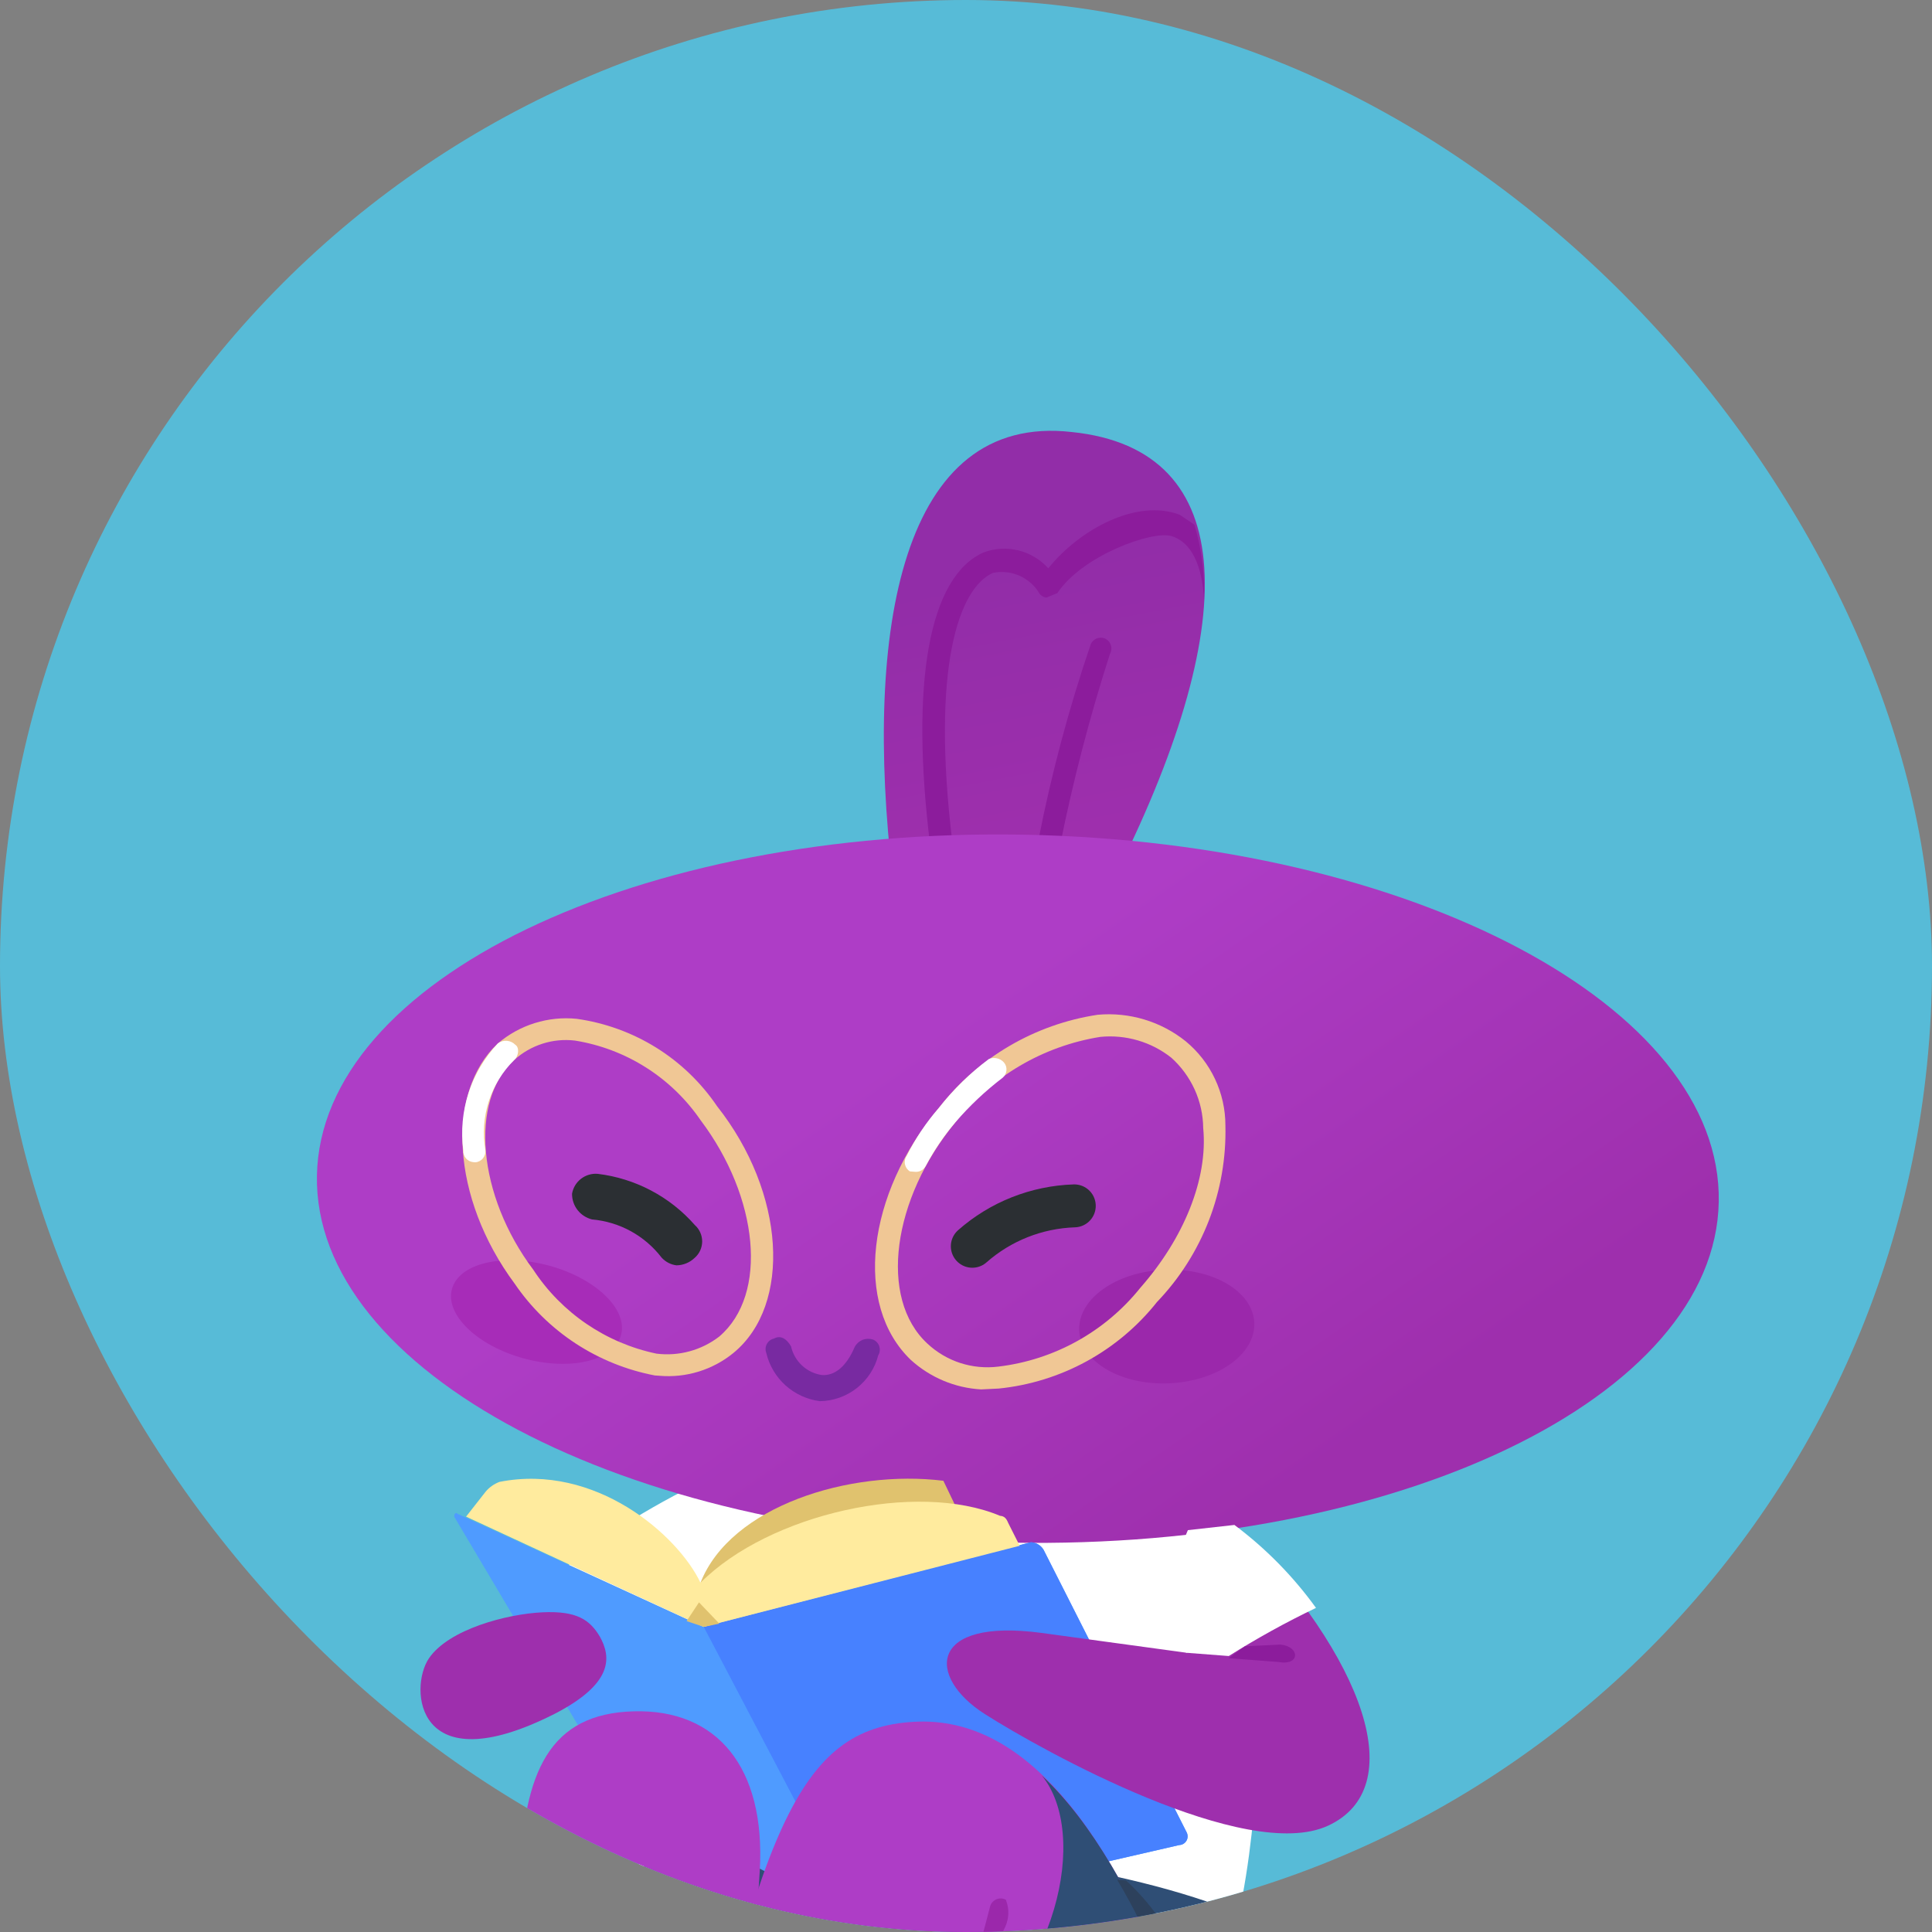 <svg width="45" height="45" viewBox="0 0 45 45" fill="none" xmlns="http://www.w3.org/2000/svg">
<rect x="0" y="0" width="45" height="45" fill="#808080" stroke="none"/>
<g clip-path="url(#clip0_85_710)">
<rect width="45" height="45" rx="22.5" fill="#57BBD7"/>
<path d="M28.438 34.269L16.685 33.371L14.011 48.277L21.306 49.907C22.28 50.176 23.278 50.355 24.285 50.44C24.766 50.46 25.245 50.362 25.681 50.156C26.116 49.949 26.493 49.639 26.781 49.253C28.783 46.496 29.09 43.814 29.284 41.277C29.39 38.91 29.103 36.543 28.438 34.269V34.269Z" fill="white"/>
<path d="M16.351 43.096L14.888 43.495L14.011 48.277L21.306 49.907C22.28 50.176 23.278 50.355 24.285 50.44C24.767 50.46 25.246 50.362 25.681 50.156C26.116 49.949 26.493 49.639 26.781 49.253C27.795 47.854 28.493 46.254 28.829 44.56C26.398 43.557 21.603 42.681 16.351 43.096V43.096Z" fill="#2F4E75"/>
<path d="M16.236 34.562C13.204 36.066 12.281 37.425 12.281 37.425L14.757 39.86L18.234 37.88L16.236 34.562Z" fill="white"/>
<path d="M24.966 10.063C21.009 9.608 20.112 14.644 20.794 20.464L25.904 20.549C28.918 14.602 28.927 10.468 24.966 10.063Z" fill="url(#paint0_linear_85_710)"/>
<path d="M24.421 19.873L24.37 19.869C24.332 19.872 24.293 19.864 24.259 19.845C24.226 19.827 24.198 19.799 24.179 19.766C24.16 19.733 24.151 19.695 24.153 19.657C24.155 19.618 24.168 19.581 24.19 19.55C24.493 18.007 24.9 16.486 25.408 14.998C25.436 14.941 25.483 14.896 25.541 14.872C25.6 14.848 25.666 14.847 25.725 14.868C25.759 14.882 25.791 14.903 25.816 14.929C25.842 14.956 25.861 14.988 25.873 15.023C25.885 15.058 25.889 15.095 25.885 15.132C25.881 15.168 25.869 15.204 25.851 15.236C25.381 16.697 24.994 18.184 24.691 19.69C24.664 19.74 24.625 19.782 24.578 19.814C24.532 19.846 24.477 19.867 24.421 19.873V19.873Z" fill="#8C1C9C"/>
<path d="M28.044 13.974C28.005 13.154 27.739 12.623 27.288 12.487C26.838 12.35 25.207 12.94 24.628 13.815L24.417 13.9C24.362 13.947 24.264 13.889 24.217 13.834C24.111 13.649 23.948 13.502 23.753 13.413C23.557 13.325 23.339 13.301 23.129 13.343C22.335 13.691 21.682 15.53 22.186 19.652C22.229 19.757 22.116 19.901 21.959 19.94L21.908 19.936C21.854 19.921 21.804 19.893 21.762 19.854C21.721 19.815 21.689 19.767 21.669 19.715C21.193 15.9 21.638 13.433 22.909 12.867C23.169 12.77 23.451 12.754 23.72 12.82C23.989 12.886 24.232 13.031 24.417 13.237C25.151 12.323 26.485 11.608 27.48 11.991L27.82 12.221C27.99 12.79 28.066 13.381 28.044 13.974V13.974Z" fill="#8C1C9C"/>
<path d="M23.554 35.931C32.571 36.1 39.949 32.547 40.033 27.994C40.117 23.441 32.876 19.612 23.86 19.442C14.844 19.272 7.466 22.826 7.382 27.379C7.298 31.932 14.538 35.761 23.554 35.931V35.931Z" fill="url(#paint1_linear_85_710)"/>
<path d="M27.235 32.22C28.361 32.171 29.248 31.539 29.215 30.808C29.183 30.079 28.244 29.526 27.117 29.576C25.991 29.625 25.105 30.257 25.137 30.988C25.169 31.718 26.108 32.27 27.235 32.22Z" fill="#9B28AB"/>
<path d="M14.465 31.097C14.629 30.5 13.879 29.776 12.791 29.48C11.704 29.184 10.69 29.427 10.527 30.023C10.364 30.62 11.113 31.344 12.201 31.64C13.288 31.937 14.302 31.693 14.465 31.097Z" fill="#A72CB8"/>
<path d="M15.354 32.044L15.252 32.037C14.594 31.911 13.967 31.658 13.406 31.291C12.846 30.924 12.364 30.451 11.987 29.898C10.502 27.896 10.383 25.436 11.595 24.304C11.847 24.09 12.139 23.928 12.454 23.83C12.77 23.731 13.101 23.697 13.43 23.73C14.089 23.822 14.72 24.051 15.284 24.401C15.848 24.752 16.331 25.218 16.703 25.767C18.29 27.776 18.448 30.392 17.083 31.513C16.598 31.909 15.978 32.099 15.354 32.044V32.044ZM13.392 24.237C13.137 24.207 12.878 24.231 12.634 24.31C12.39 24.388 12.165 24.518 11.975 24.691C10.931 25.632 11.12 27.841 12.421 29.574C13.08 30.579 14.112 31.282 15.291 31.529C15.812 31.594 16.338 31.451 16.754 31.13C17.904 30.146 17.668 27.882 16.32 26.094C15.984 25.603 15.551 25.184 15.048 24.865C14.544 24.545 13.981 24.332 13.392 24.237Z" fill="#F0C795"/>
<path d="M11.026 27.069C10.959 27.063 10.896 27.031 10.852 26.98C10.808 26.929 10.786 26.862 10.791 26.795C10.732 26.346 10.773 25.89 10.912 25.459C11.051 25.029 11.285 24.634 11.595 24.304C11.655 24.259 11.73 24.236 11.805 24.242C11.88 24.248 11.951 24.281 12.003 24.335C12.101 24.394 12.085 24.597 11.976 24.69C11.704 24.96 11.501 25.291 11.384 25.655C11.267 26.019 11.24 26.406 11.304 26.783C11.309 26.817 11.306 26.852 11.298 26.885C11.289 26.918 11.273 26.949 11.252 26.976C11.231 27.003 11.204 27.025 11.174 27.042C11.144 27.058 11.111 27.069 11.077 27.072L11.026 27.069Z" fill="white"/>
<path d="M22.852 32.362C22.244 32.328 21.666 32.085 21.216 31.676C19.881 30.4 20.18 27.819 21.869 25.804C22.776 24.634 24.1 23.858 25.566 23.636C26.304 23.569 27.04 23.79 27.617 24.253C27.907 24.492 28.139 24.791 28.299 25.13C28.459 25.468 28.542 25.838 28.542 26.212C28.561 26.969 28.43 27.722 28.157 28.428C27.883 29.134 27.473 29.78 26.948 30.327C26.5 30.892 25.943 31.361 25.31 31.707C24.677 32.053 23.981 32.269 23.263 32.342L22.852 32.362ZM22.253 26.14C20.787 27.916 20.456 30.239 21.603 31.297C21.822 31.501 22.083 31.655 22.367 31.747C22.652 31.839 22.954 31.868 23.251 31.831C24.555 31.676 25.745 31.015 26.564 29.991C27.573 28.844 28.14 27.457 28.025 26.275C28.022 25.965 27.954 25.659 27.826 25.377C27.697 25.095 27.512 24.842 27.281 24.635C26.814 24.266 26.222 24.093 25.629 24.151C24.292 24.365 23.086 25.075 22.253 26.14V26.14Z" fill="#F0C795"/>
<path d="M21.295 27.292L21.193 27.284C21.164 27.266 21.139 27.241 21.118 27.213C21.099 27.184 21.085 27.152 21.078 27.119C21.07 27.084 21.071 27.05 21.078 27.016C21.085 26.982 21.099 26.949 21.119 26.921C21.321 26.518 21.573 26.143 21.869 25.804C22.205 25.376 22.595 24.994 23.031 24.668C23.09 24.642 23.156 24.635 23.22 24.65C23.283 24.664 23.34 24.697 23.383 24.746C23.427 24.797 23.448 24.862 23.442 24.929C23.437 24.995 23.407 25.057 23.356 25.101C22.953 25.408 22.584 25.756 22.253 26.14C21.986 26.454 21.754 26.795 21.561 27.159C21.536 27.206 21.497 27.244 21.45 27.268C21.402 27.292 21.348 27.3 21.295 27.292V27.292Z" fill="white"/>
<path d="M22.647 29.028C23.304 28.449 24.144 28.116 25.022 28.087" stroke="#2B2F33" stroke-miterlimit="10" stroke-linecap="round"/>
<path d="M15.755 29.472C15.622 29.455 15.5 29.391 15.41 29.292C15.217 29.04 14.973 28.831 14.694 28.677C14.415 28.524 14.107 28.431 13.789 28.403C13.656 28.369 13.537 28.293 13.453 28.185C13.368 28.077 13.323 27.943 13.324 27.805C13.347 27.667 13.421 27.543 13.532 27.457C13.643 27.371 13.782 27.329 13.922 27.341C14.798 27.447 15.604 27.872 16.185 28.535C16.239 28.583 16.282 28.642 16.311 28.708C16.341 28.775 16.355 28.847 16.355 28.919C16.354 28.991 16.338 29.063 16.308 29.128C16.277 29.194 16.233 29.253 16.178 29.3C16.064 29.409 15.912 29.471 15.755 29.472V29.472Z" fill="#2B2F33"/>
<path d="M19.095 32.636C18.799 32.597 18.522 32.47 18.299 32.271C18.077 32.072 17.92 31.81 17.85 31.52C17.837 31.486 17.83 31.45 17.832 31.413C17.833 31.376 17.843 31.34 17.86 31.307C17.878 31.274 17.901 31.246 17.93 31.223C17.96 31.201 17.994 31.185 18.03 31.177C18.19 31.087 18.335 31.2 18.425 31.36C18.463 31.531 18.552 31.685 18.68 31.805C18.808 31.924 18.969 32.002 19.142 32.027C19.447 32.051 19.721 31.817 19.908 31.372C19.948 31.298 20.012 31.241 20.088 31.209C20.166 31.178 20.252 31.175 20.331 31.2C20.365 31.213 20.396 31.234 20.422 31.261C20.447 31.287 20.467 31.32 20.479 31.354C20.49 31.389 20.495 31.426 20.491 31.463C20.488 31.499 20.476 31.535 20.456 31.567C20.379 31.869 20.203 32.138 19.957 32.331C19.712 32.524 19.408 32.632 19.095 32.636V32.636Z" fill="#782AA1"/>
<path d="M24.013 35.922L16.391 37.892L10.656 35.259C10.608 35.204 10.55 35.301 10.597 35.356L14.405 41.773L14.648 41.945L19.965 44.7L27.466 42.975C27.5 42.974 27.533 42.965 27.562 42.947C27.591 42.93 27.616 42.906 27.633 42.877C27.651 42.848 27.66 42.815 27.662 42.781C27.663 42.747 27.656 42.713 27.641 42.683L24.307 36.098C24.276 36.046 24.233 36.003 24.182 35.973C24.131 35.942 24.073 35.925 24.013 35.922V35.922Z" fill="#4F9BFF"/>
<path d="M16.316 36.865C17.015 35.081 19.793 34.221 21.973 34.49L22.812 36.239L16.391 37.892L16.316 36.865Z" fill="#E0C26E"/>
<path d="M19.965 44.7L16.391 37.892L24.013 35.922C24.073 35.925 24.131 35.942 24.182 35.973C24.233 36.003 24.276 36.046 24.307 36.098L27.642 42.683C27.656 42.713 27.663 42.747 27.662 42.781C27.66 42.815 27.651 42.848 27.633 42.877C27.616 42.906 27.591 42.93 27.562 42.947C27.533 42.965 27.499 42.974 27.466 42.975L19.965 44.7Z" fill="#4781FF"/>
<path d="M10.856 35.325L11.309 34.747C11.395 34.643 11.507 34.564 11.634 34.516C13.868 34.075 15.787 35.753 16.316 36.865C17.923 35.252 21.359 34.494 23.292 35.306C23.394 35.313 23.441 35.368 23.484 35.474L23.751 36.004L16.391 37.892L10.856 35.325Z" fill="#FFEB9E"/>
<path d="M12.105 43.741C12.003 48.429 11.872 50.819 11.661 52.232C11.451 53.645 11.1 54.895 12.637 54.859C14.175 54.824 14.88 54.316 15.842 53.113C16.803 51.91 17.567 45.945 17.698 43.556C17.829 41.167 16.705 39.804 14.757 39.86C12.808 39.915 12.194 41.247 12.105 43.741V43.741Z" fill="url(#paint2_linear_85_710)"/>
<path d="M24.285 50.44C24.809 50.449 25.326 50.327 25.79 50.083C26.253 49.839 26.647 49.483 26.936 49.047C27.224 48.611 27.398 48.109 27.44 47.588C27.483 47.067 27.392 46.544 27.178 46.067C25.791 42.796 23.961 39.951 21.288 40.104C18.615 40.257 17.623 42.53 15.712 52.133C15.569 52.847 15.176 53.487 14.601 53.937C14.338 54.168 14.095 54.423 13.878 54.699C13.366 55.374 17.036 54.889 19.611 54.014C19.737 53.961 19.851 53.883 19.947 53.785C20.042 53.687 20.117 53.571 20.166 53.444C21.287 50.16 21.307 49.907 21.307 49.907C22.28 50.176 23.278 50.355 24.285 50.44V50.44Z" fill="url(#paint3_linear_85_710)"/>
<path d="M23.428 44.249C23.393 44.23 23.354 44.22 23.313 44.218C23.273 44.218 23.234 44.226 23.198 44.243C23.162 44.26 23.13 44.286 23.105 44.317C23.081 44.349 23.064 44.386 23.056 44.425C22.912 44.976 22.33 47.228 22.139 47.724C21.948 48.22 21.408 49.914 21.408 49.914L21.808 50.047C22.471 48.398 22.994 46.696 23.374 44.96C23.436 44.853 23.474 44.734 23.483 44.611C23.493 44.488 23.474 44.364 23.428 44.249V44.249Z" fill="#9B28AB"/>
<path d="M27.178 46.067C26.398 44.221 25.458 42.465 24.263 41.352C25.387 42.715 24.611 46.178 22.139 47.724L21.409 49.914C22.348 50.184 23.311 50.36 24.285 50.44C24.809 50.45 25.326 50.327 25.79 50.083C26.253 49.839 26.647 49.483 26.936 49.047C27.224 48.611 27.398 48.109 27.44 47.588C27.483 47.067 27.392 46.544 27.178 46.067V46.067Z" fill="#2F4E75"/>
<path d="M28.752 35.519L27.668 35.64L27.654 38.498L24.261 38.034C21.627 37.68 21.573 39.053 22.939 39.924C24.306 40.794 29.019 43.401 30.928 42.526C32.838 41.65 31.838 38.664 28.752 35.519V35.519Z" fill="#9E2FAD"/>
<path d="M13.969 38.115C13.741 37.74 13.452 37.514 12.63 37.554C11.808 37.593 10.45 37.948 9.989 38.628C9.528 39.307 9.662 41.563 12.91 39.923C14.294 39.212 14.239 38.595 13.969 38.115V38.115Z" fill="#9E2FAD"/>
<path d="M15.992 37.759L16.391 37.892L16.755 37.818L16.281 37.322L15.992 37.759Z" fill="#E0C26E"/>
<path d="M26.226 43.799L26.022 43.784C26.415 44.446 26.756 45.137 27.042 45.852L27.519 45.634C27.227 44.936 26.786 44.31 26.226 43.799Z" fill="#2D415C"/>
<path d="M28.752 35.519L27.668 35.64L26.605 38.163L27.654 38.498L28.621 38.572C29.276 38.16 29.954 37.785 30.652 37.451C30.12 36.714 29.48 36.063 28.752 35.519V35.519Z" fill="white"/>
<path d="M28.617 38.622L29.788 38.712C30.293 38.801 30.277 38.341 29.819 38.306L28.997 38.345L28.617 38.622Z" fill="#8C1C9C"/>
</g>
<defs>
<linearGradient id="paint0_linear_85_710" x1="24.952" y1="19.414" x2="23.747" y2="13.255" gradientUnits="userSpaceOnUse">
<stop stop-color="#9E2FAD"/>
<stop offset="1" stop-color="#922DA8"/>
</linearGradient>
<linearGradient id="paint1_linear_85_710" x1="29.343" y1="35.214" x2="21.582" y2="24.012" gradientUnits="userSpaceOnUse">
<stop stop-color="#9E2FAD"/>
<stop offset="1" stop-color="#AE3DC6"/>
</linearGradient>
<linearGradient id="paint2_linear_85_710" x1="5829.23" y1="5161.53" x2="5709.51" y2="5042.99" gradientUnits="userSpaceOnUse">
<stop stop-color="#9E2FAD"/>
<stop offset="1" stop-color="#AE3DC6"/>
</linearGradient>
<linearGradient id="paint3_linear_85_710" x1="14293.8" y1="5842.57" x2="14198.7" y2="5805.55" gradientUnits="userSpaceOnUse">
<stop stop-color="#9E2FAD"/>
<stop offset="1" stop-color="#AE3DC6"/>
</linearGradient>
<clipPath id="clip0_85_710">
<rect width="45" height="45" rx="22.5" fill="white"/>
</clipPath>
</defs>
</svg>
